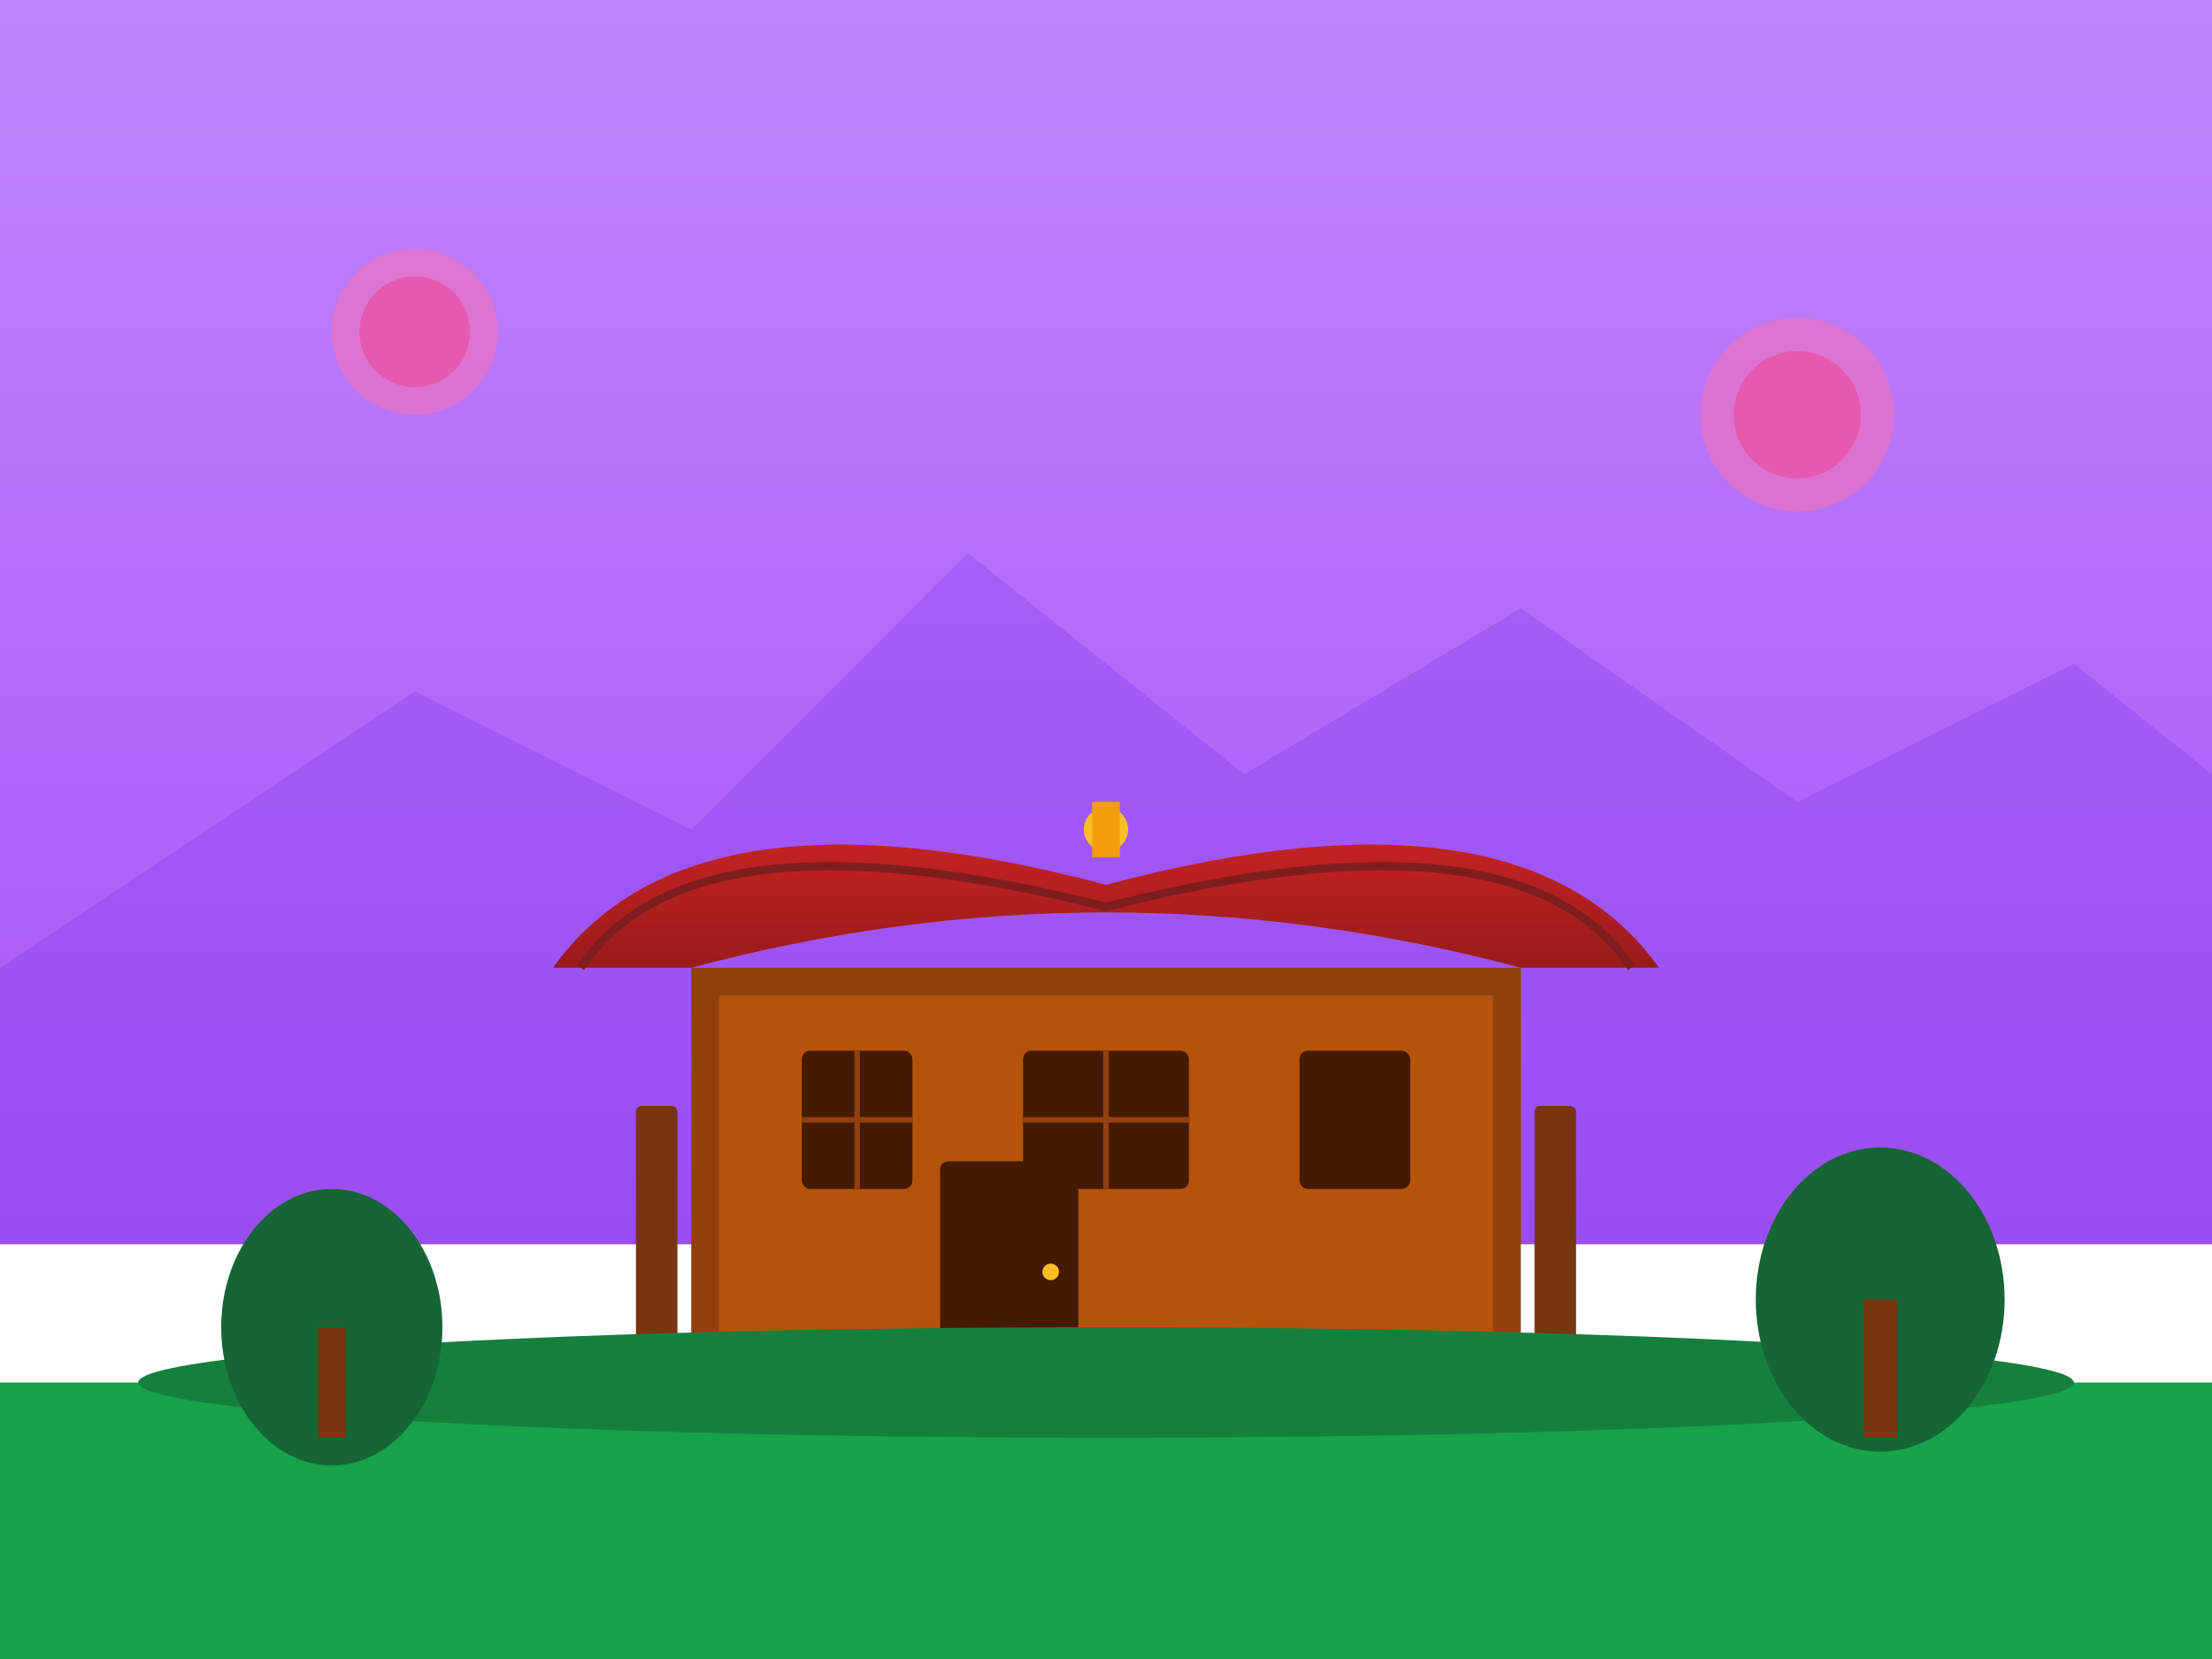 <svg width="800" height="600" viewBox="0 0 800 600" fill="none" xmlns="http://www.w3.org/2000/svg">
  <defs>
    <linearGradient id="padangSky" x1="0%" y1="0%" x2="0%" y2="100%">
      <stop offset="0%" style="stop-color:#C084FC;stop-opacity:1" />
      <stop offset="100%" style="stop-color:#A855F7;stop-opacity:1" />
    </linearGradient>
    <linearGradient id="padangRoof" x1="0%" y1="0%" x2="0%" y2="100%">
      <stop offset="0%" style="stop-color:#DC2626;stop-opacity:1" />
      <stop offset="100%" style="stop-color:#991B1B;stop-opacity:1" />
    </linearGradient>
  </defs>
  
  <!-- Sky -->
  <rect width="800" height="450" fill="url(#padangSky)"/>
  
  <!-- Mountains in background -->
  <path d="M0,350 L150,250 L250,300 L350,200 L450,280 L550,220 L650,290 L750,240 L800,280 L800,450 L0,450 Z" 
        fill="#7C3AED" opacity="0.3"/>
  
  <!-- Traditional Minangkabau house (Rumah Gadang) -->
  <g>
    <!-- House body -->
    <rect x="250" y="350" width="300" height="150" fill="#92400E"/>
    <rect x="260" y="360" width="280" height="130" fill="#B45309"/>
    
    <!-- Characteristic curved roof -->
    <path d="M200,350 Q250,280 400,320 Q550,280 600,350 L550,350 Q400,310 250,350 Z" 
          fill="url(#padangRoof)"/>
    <path d="M210,350 Q250,290 400,328 Q550,290 590,350" 
          stroke="#7F1D1D" stroke-width="3" fill="none"/>
    
    <!-- Roof decorations -->
    <circle cx="400" cy="300" r="8" fill="#FBBF24"/>
    <rect x="395" y="290" width="10" height="20" fill="#F59E0B"/>
    
    <!-- Windows -->
    <rect x="290" y="380" width="40" height="50" fill="#451A03" rx="3"/>
    <rect x="370" y="380" width="60" height="50" fill="#451A03" rx="3"/>
    <rect x="470" y="380" width="40" height="50" fill="#451A03" rx="3"/>
    
    <!-- Window details -->
    <line x1="310" y1="380" x2="310" y2="430" stroke="#92400E" stroke-width="2"/>
    <line x1="290" y1="405" x2="330" y2="405" stroke="#92400E" stroke-width="2"/>
    
    <line x1="400" y1="380" x2="400" y2="430" stroke="#92400E" stroke-width="2"/>
    <line x1="370" y1="405" x2="430" y2="405" stroke="#92400E" stroke-width="2"/>
    
    <!-- Door -->
    <rect x="340" y="420" width="50" height="80" fill="#451A03" rx="3"/>
    <circle cx="380" cy="460" r="3" fill="#FBBF24"/>
    
    <!-- Pillars -->
    <rect x="230" y="400" width="15" height="100" fill="#78350F" rx="2"/>
    <rect x="555" y="400" width="15" height="100" fill="#78350F" rx="2"/>
  </g>
  
  <!-- Ground -->
  <rect y="500" width="800" height="100" fill="#16A34A"/>
  <ellipse cx="400" cy="500" rx="350" ry="20" fill="#15803D"/>
  
  <!-- Traditional patterns decoration -->
  <circle cx="150" cy="120" r="30" fill="#F472B6" opacity="0.6"/>
  <circle cx="150" cy="120" r="20" fill="#EC4899" opacity="0.6"/>
  <circle cx="650" cy="150" r="35" fill="#F472B6" opacity="0.6"/>
  <circle cx="650" cy="150" r="23" fill="#EC4899" opacity="0.6"/>
  
  <!-- Trees -->
  <ellipse cx="120" cy="480" rx="40" ry="50" fill="#166534"/>
  <rect x="115" y="480" width="10" height="40" fill="#78350F"/>
  
  <ellipse cx="680" cy="470" rx="45" ry="55" fill="#166534"/>
  <rect x="674" y="470" width="12" height="50" fill="#78350F"/>
</svg>

